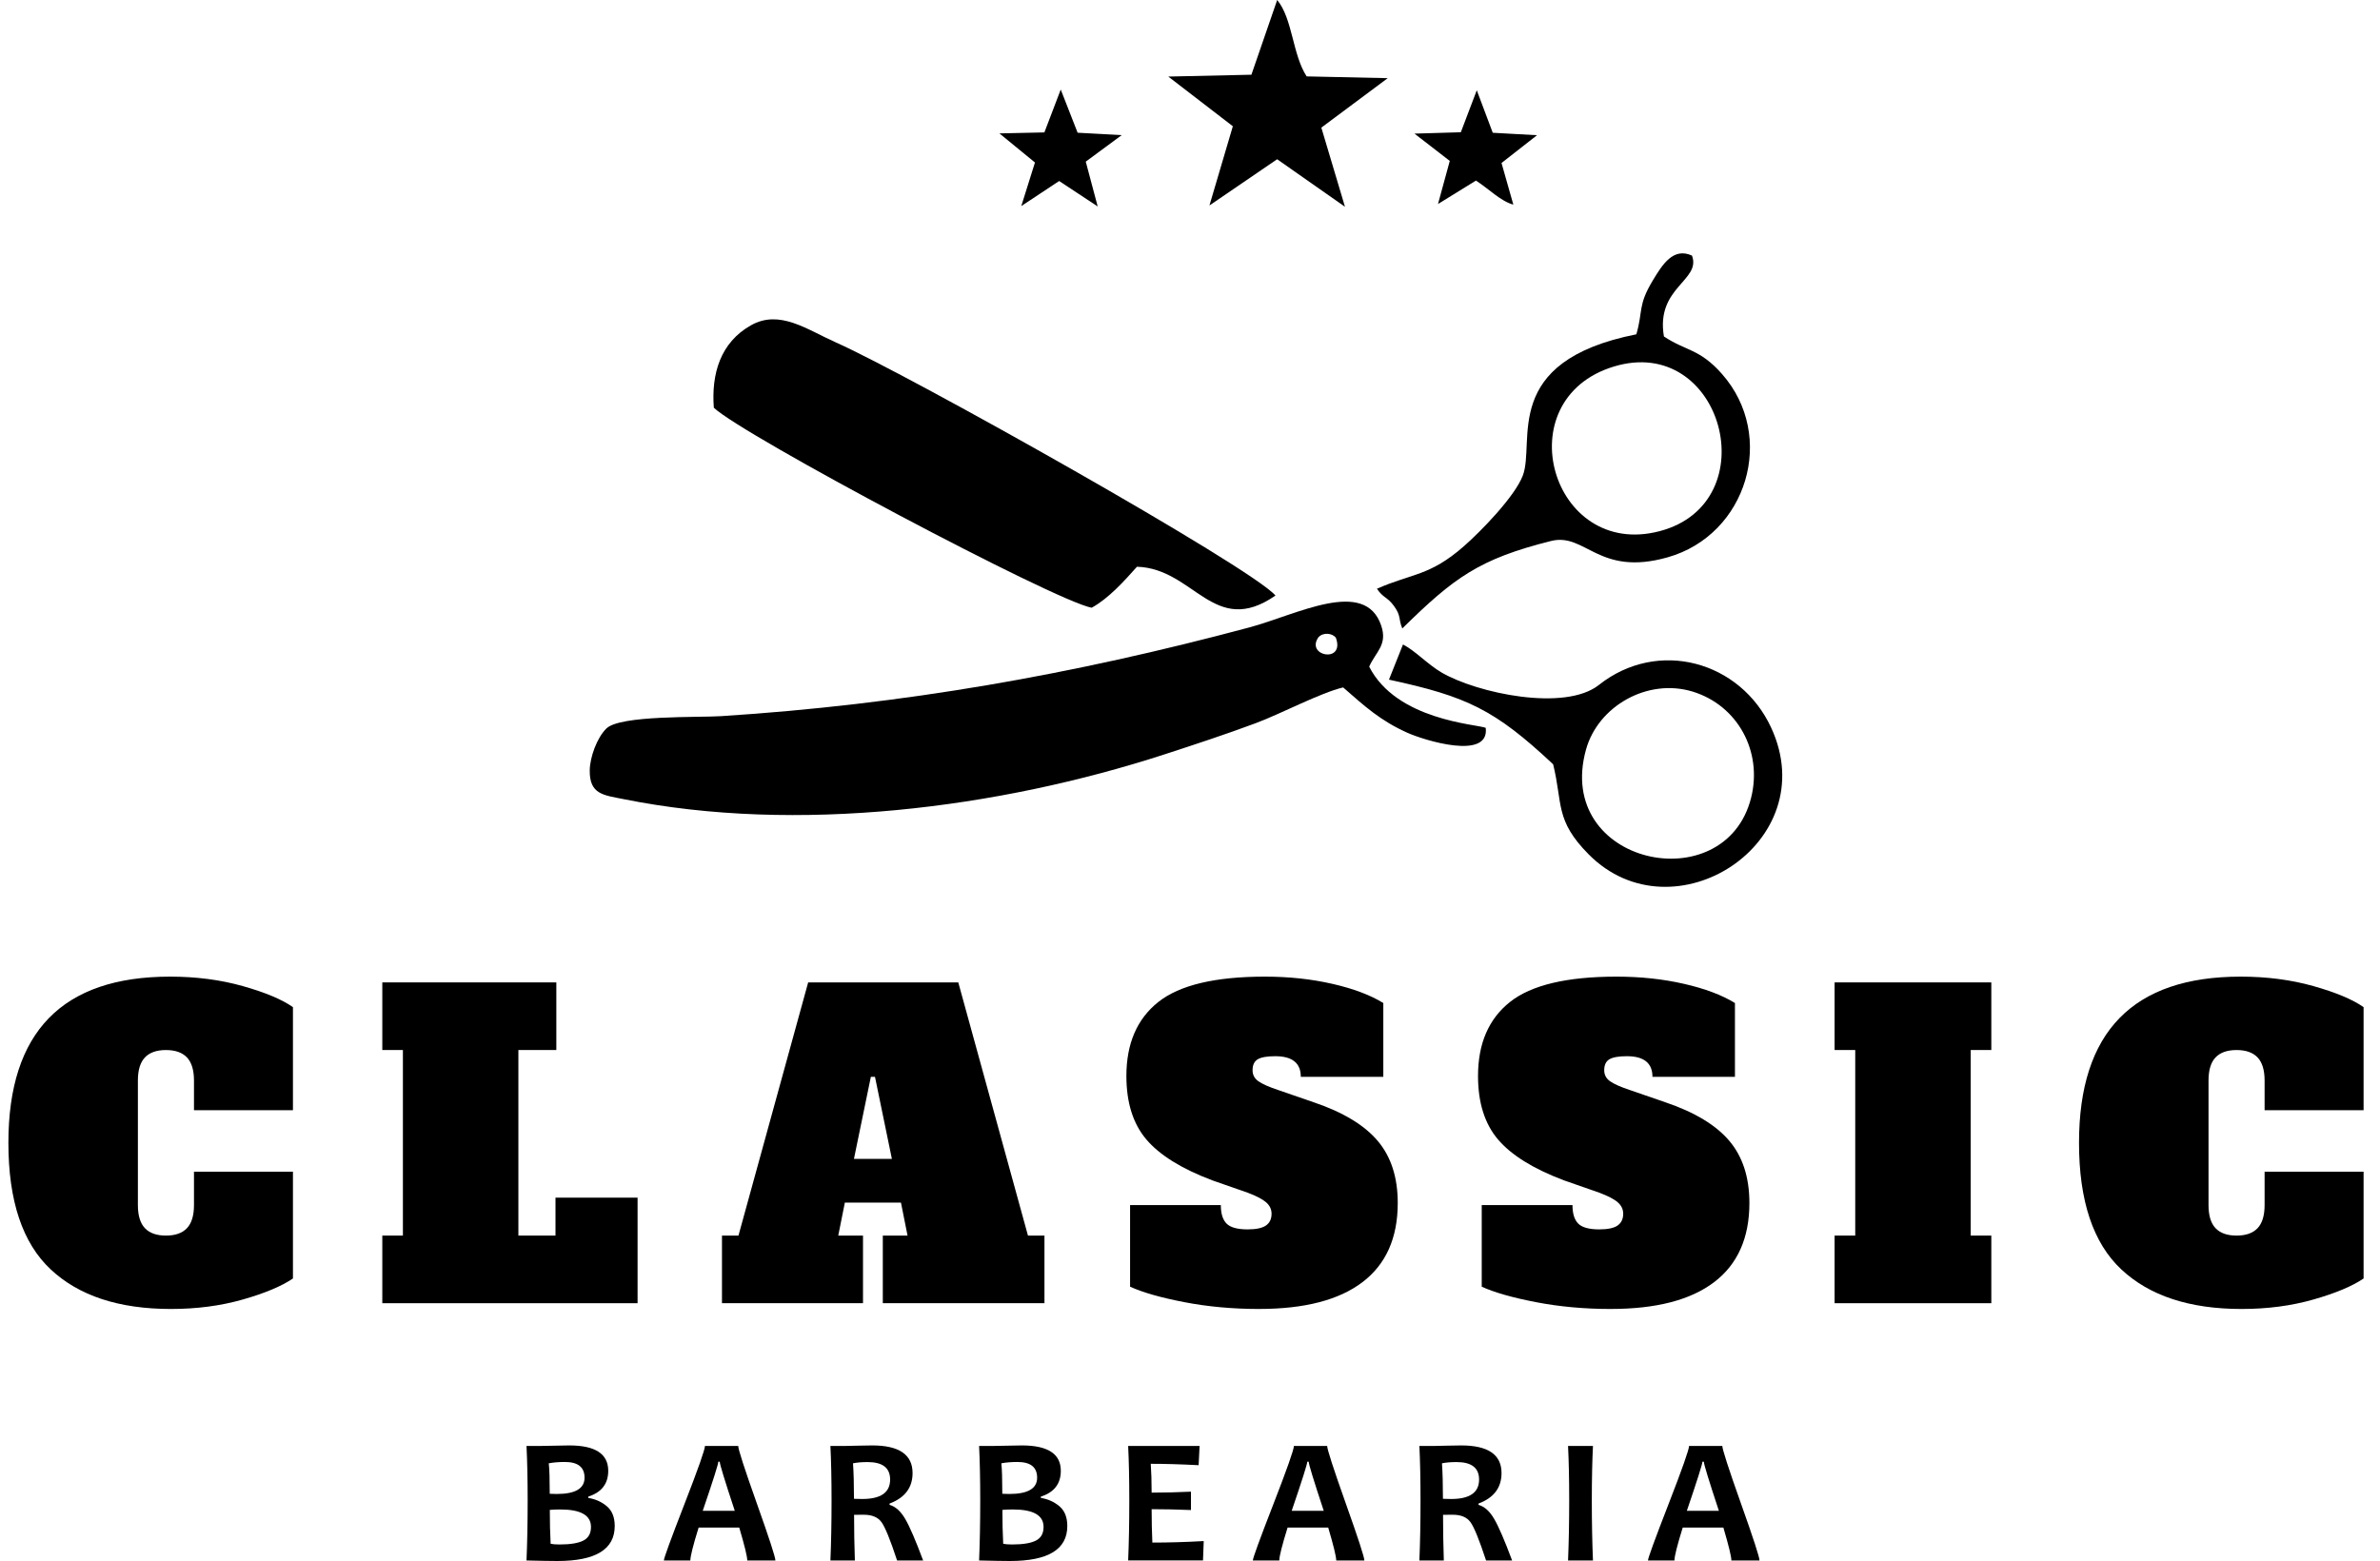 <svg width="125" height="82" viewBox="0 0 125 82" fill="none" xmlns="http://www.w3.org/2000/svg">
<g clip-path="url(#clip0_28_226)">
<path fill-rule="evenodd" clip-rule="evenodd" d="M70.163 33.506C70.65 34.859 68.562 34.474 69.239 33.484C69.496 33.188 70 33.268 70.163 33.506ZM70.543 36.111C71.688 37.109 72.48 37.844 73.909 38.489C74.791 38.887 78.241 39.959 78.032 38.233C77.543 38.038 73.35 37.84 71.911 35.02C72.256 34.235 72.888 33.883 72.541 32.859C71.688 30.334 68.111 32.291 65.615 32.959C56.333 35.444 47.467 37.004 37.872 37.62C36.67 37.697 32.578 37.561 31.853 38.264C31.353 38.748 30.983 39.778 30.974 40.464C30.955 41.74 31.712 41.769 32.752 41.979C41.846 43.808 52.434 42.465 61.168 39.625C62.775 39.102 64.377 38.575 65.957 37.987C67.254 37.505 69.35 36.392 70.543 36.111V36.111Z" fill="black"/>
<path fill-rule="evenodd" clip-rule="evenodd" d="M37.491 21.418C39.027 22.875 55.369 31.552 57.336 31.925C58.24 31.424 59.039 30.527 59.715 29.771C62.723 29.862 63.757 33.523 66.989 31.284C65.697 29.781 47.719 19.683 43.899 17.987C42.387 17.316 40.95 16.238 39.443 17.087C37.827 17.998 37.356 19.65 37.491 21.418V21.418Z" fill="black"/>
<path fill-rule="evenodd" clip-rule="evenodd" d="M84.759 19.255C90.472 17.517 92.856 26.404 87.167 27.902C81.486 29.398 79.058 20.989 84.759 19.255ZM85.943 17.561C78.766 18.986 80.659 23.213 79.977 24.988C79.553 26.09 77.786 27.904 76.88 28.698C75.084 30.271 74.169 30.111 72.319 30.926C72.632 31.404 72.858 31.351 73.203 31.819C73.604 32.362 73.436 32.503 73.65 33.013C76.377 30.328 77.701 29.362 81.459 28.419C83.276 27.962 83.948 30.308 87.587 29.276C91.756 28.094 93.324 22.903 90.433 19.637C89.26 18.311 88.564 18.455 87.391 17.675C86.949 15.081 89.363 14.742 88.864 13.426C87.882 12.977 87.309 13.899 86.812 14.724C86.006 16.06 86.303 16.322 85.943 17.561L85.943 17.561Z" fill="black"/>
<path fill-rule="evenodd" clip-rule="evenodd" d="M91.969 41.912C90.599 47.338 81.621 45.427 83.298 39.377C83.932 37.09 86.531 35.612 88.893 36.328C91.251 37.044 92.586 39.464 91.969 41.912ZM72.95 35.702C77.046 36.586 78.507 37.276 81.572 40.148C82.086 42.227 81.656 43.083 83.443 44.884C87.888 49.361 95.824 44.26 93.02 38.218C91.399 34.725 87.074 33.527 83.976 35.98C82.193 37.393 77.593 36.421 75.711 35.326C74.998 34.911 74.309 34.169 73.686 33.855L72.95 35.702Z" fill="black"/>
<path fill-rule="evenodd" clip-rule="evenodd" d="M65.725 3.925L61.359 4.022L64.75 6.632L63.521 10.793L67.077 8.365L70.639 10.861L69.398 6.704L72.885 4.106L68.627 4.013C67.879 2.87 67.892 0.976 67.079 1.52588e-05L65.725 3.925H65.725Z" fill="black"/>
<path fill-rule="evenodd" clip-rule="evenodd" d="M54.852 6.956L52.49 7.007L54.357 8.536L53.639 10.825L55.628 9.509L57.652 10.845L57.025 8.491L58.915 7.097L56.598 6.972L55.711 4.704L54.852 6.956Z" fill="black"/>
<path fill-rule="evenodd" clip-rule="evenodd" d="M76.724 6.947L74.29 7.019L76.144 8.453L75.525 10.717L77.519 9.486C78.197 9.924 78.823 10.574 79.482 10.749L78.861 8.562L80.726 7.103L78.401 6.974L77.562 4.742L76.724 6.947V6.947Z" fill="black"/>
<path d="M8.975 68.761C6.245 68.761 4.141 68.068 2.661 66.681C1.181 65.294 0.441 63.078 0.441 60.032C0.441 54.212 3.272 51.303 8.932 51.303C10.304 51.303 11.578 51.468 12.755 51.801C13.932 52.133 14.809 52.501 15.386 52.906V58.321H10.188V56.761C10.188 56.213 10.065 55.809 9.82 55.548C9.574 55.289 9.206 55.159 8.715 55.159C8.224 55.159 7.856 55.289 7.611 55.548C7.365 55.808 7.242 56.212 7.242 56.761V63.303C7.242 63.851 7.365 64.256 7.611 64.516C7.856 64.776 8.224 64.906 8.715 64.906C9.206 64.906 9.574 64.776 9.82 64.516C10.065 64.256 10.188 63.852 10.188 63.303V61.549H15.386V67.159C14.794 67.563 13.917 67.931 12.755 68.263C11.592 68.596 10.332 68.761 8.975 68.761V68.761Z" fill="black"/>
<path d="M20.079 68.458V64.906H21.161V55.158H20.079V51.606H29.219V55.158H27.226V64.906H29.175V62.913H33.486V68.458H20.079Z" fill="black"/>
<path d="M53.99 64.906H54.856V68.458H46.366V64.906H47.665L47.319 63.172H44.373L44.026 64.906H45.326V68.458H37.919V64.906H38.785L42.446 51.606H50.33L53.99 64.906ZM44.85 60.877H46.843L45.955 56.567H45.738L44.85 60.877Z" fill="black"/>
<path d="M66.134 68.761C64.747 68.761 63.437 68.641 62.202 68.403C60.967 68.165 60.018 67.894 59.353 67.591V63.302H64.119C64.119 63.75 64.22 64.075 64.422 64.277C64.624 64.479 64.993 64.58 65.527 64.58C65.975 64.58 66.296 64.511 66.491 64.375C66.686 64.238 66.784 64.032 66.784 63.758C66.784 63.527 66.69 63.328 66.502 63.162C66.314 62.996 65.99 62.826 65.527 62.652L63.664 62.002C62.061 61.396 60.91 60.681 60.209 59.858C59.509 59.035 59.159 57.923 59.159 56.522C59.159 54.818 59.719 53.522 60.837 52.634C61.956 51.746 63.823 51.303 66.436 51.303C67.692 51.303 68.873 51.429 69.978 51.682C71.082 51.934 71.974 52.271 72.653 52.689V56.566H68.32C68.32 55.844 67.873 55.483 66.978 55.483C66.544 55.483 66.238 55.537 66.057 55.645C65.876 55.754 65.786 55.945 65.786 56.219C65.786 56.465 65.891 56.66 66.101 56.804C66.31 56.949 66.653 57.1 67.13 57.259L69.014 57.909C70.545 58.429 71.66 59.104 72.361 59.934C73.061 60.764 73.411 61.851 73.411 63.194C73.411 65.028 72.793 66.414 71.559 67.352C70.324 68.291 68.516 68.76 66.134 68.76V68.761Z" fill="black"/>
<path d="M84.602 68.761C83.216 68.761 81.906 68.641 80.671 68.403C79.436 68.165 78.487 67.894 77.822 67.591V63.302H82.588C82.588 63.75 82.689 64.075 82.891 64.277C83.093 64.479 83.461 64.58 83.996 64.58C84.444 64.58 84.765 64.511 84.96 64.375C85.154 64.238 85.252 64.032 85.252 63.758C85.252 63.527 85.158 63.328 84.971 63.162C84.783 62.996 84.458 62.826 83.996 62.652L82.133 62.002C80.53 61.396 79.379 60.681 78.678 59.858C77.978 59.035 77.627 57.923 77.627 56.522C77.627 54.818 78.187 53.522 79.306 52.634C80.425 51.746 82.291 51.303 84.905 51.303C86.161 51.303 87.342 51.429 88.447 51.682C89.551 51.934 90.442 52.271 91.121 52.689V56.566H86.789C86.789 55.844 86.342 55.483 85.446 55.483C85.013 55.483 84.707 55.537 84.526 55.645C84.345 55.754 84.255 55.945 84.255 56.219C84.255 56.465 84.36 56.66 84.57 56.804C84.779 56.949 85.122 57.1 85.599 57.259L87.483 57.909C89.013 58.429 90.129 59.104 90.829 59.934C91.529 60.764 91.88 61.851 91.88 63.194C91.88 65.028 91.262 66.414 90.028 67.352C88.793 68.291 86.985 68.76 84.602 68.76V68.761Z" fill="black"/>
<path d="M96.355 68.458V64.906H97.439V55.158H96.355V51.606H104.586V55.158H103.504V64.906H104.586V68.458H96.355Z" fill="black"/>
<path d="M117.726 68.761C114.996 68.761 112.892 68.068 111.412 66.681C109.932 65.294 109.192 63.078 109.192 60.032C109.192 54.212 112.023 51.303 117.683 51.303C119.055 51.303 120.329 51.468 121.506 51.801C122.683 52.133 123.56 52.501 124.138 52.906V58.321H118.939V56.761C118.939 56.213 118.816 55.809 118.571 55.548C118.325 55.289 117.957 55.159 117.466 55.159C116.975 55.159 116.607 55.289 116.362 55.548C116.116 55.808 115.994 56.212 115.994 56.761V63.303C115.994 63.851 116.116 64.256 116.362 64.516C116.607 64.776 116.975 64.906 117.466 64.906C117.957 64.906 118.325 64.776 118.571 64.516C118.816 64.256 118.939 63.852 118.939 63.303V61.549H124.138V67.159C123.546 67.563 122.668 67.931 121.506 68.263C120.344 68.596 119.084 68.761 117.726 68.761V68.761Z" fill="black"/>
<path d="M32.286 80.162C32.286 81.387 31.285 82 29.279 82C28.93 82 28.389 81.99 27.653 81.972C27.692 81.041 27.713 79.992 27.713 78.826C27.713 77.704 27.692 76.747 27.653 75.956H28.402C28.542 75.956 28.781 75.953 29.115 75.943C29.449 75.933 29.711 75.929 29.899 75.929C31.263 75.929 31.945 76.372 31.945 77.26C31.945 77.942 31.595 78.395 30.897 78.617V78.687C31.269 78.745 31.594 78.891 31.872 79.124C32.147 79.356 32.286 79.703 32.286 80.162ZM31.039 80.212C31.039 79.599 30.503 79.293 29.427 79.293C29.215 79.293 29.031 79.301 28.877 79.315C28.877 79.96 28.891 80.553 28.92 81.094C29.024 81.119 29.181 81.132 29.39 81.132C29.96 81.132 30.377 81.062 30.642 80.925C30.907 80.788 31.039 80.552 31.039 80.212ZM30.701 77.624C30.701 77.074 30.358 76.798 29.667 76.798C29.35 76.798 29.068 76.821 28.822 76.868C28.857 77.178 28.873 77.713 28.873 78.469C28.991 78.476 29.114 78.479 29.243 78.479C30.215 78.479 30.701 78.194 30.701 77.624Z" fill="black"/>
<path d="M40.725 81.972H39.247C39.247 81.768 39.107 81.193 38.826 80.243H36.693C36.402 81.177 36.258 81.752 36.258 81.972H34.867C34.867 81.852 35.227 80.867 35.946 79.015C36.665 77.164 37.025 76.145 37.025 75.956H38.772C38.772 76.132 39.096 77.137 39.748 78.971C40.401 80.805 40.725 81.805 40.725 81.972H40.725ZM38.591 79.362C38.065 77.772 37.801 76.912 37.801 76.783H37.727C37.727 76.903 37.455 77.762 36.909 79.362H38.592H38.591Z" fill="black"/>
<path d="M48.483 81.972H47.116C46.758 80.882 46.483 80.209 46.293 79.953C46.102 79.697 45.795 79.57 45.369 79.57C45.191 79.57 45.021 79.571 44.857 79.573C44.857 80.365 44.871 81.164 44.898 81.972H43.614C43.654 81.041 43.674 79.992 43.674 78.826C43.674 77.704 43.654 76.747 43.614 75.956H44.414C44.505 75.956 44.699 75.953 44.992 75.943C45.288 75.933 45.559 75.929 45.81 75.929C47.222 75.929 47.929 76.413 47.929 77.38C47.929 78.146 47.525 78.681 46.72 78.982V79.051C47.03 79.138 47.303 79.381 47.537 79.78C47.772 80.178 48.087 80.909 48.484 81.972H48.483ZM46.75 77.722C46.75 77.109 46.356 76.803 45.567 76.803C45.279 76.803 45.021 76.823 44.801 76.868C44.834 77.344 44.852 77.967 44.852 78.733C45.02 78.74 45.163 78.743 45.281 78.743C46.261 78.743 46.75 78.402 46.75 77.722V77.722Z" fill="black"/>
<path d="M56.056 80.162C56.056 81.387 55.055 82 53.048 82C52.7 82 52.159 81.99 51.423 81.972C51.462 81.041 51.483 79.992 51.483 78.826C51.483 77.704 51.462 76.747 51.423 75.956H52.172C52.312 75.956 52.55 75.953 52.885 75.943C53.219 75.933 53.48 75.929 53.668 75.929C55.032 75.929 55.715 76.372 55.715 77.26C55.715 77.942 55.365 78.395 54.667 78.617V78.687C55.039 78.745 55.363 78.891 55.641 79.124C55.917 79.356 56.056 79.703 56.056 80.162ZM54.809 80.212C54.809 79.599 54.273 79.293 53.197 79.293C52.984 79.293 52.801 79.301 52.647 79.315C52.647 79.96 52.661 80.553 52.689 81.094C52.793 81.119 52.951 81.132 53.159 81.132C53.73 81.132 54.147 81.062 54.411 80.925C54.676 80.788 54.809 80.552 54.809 80.212ZM54.471 77.624C54.471 77.074 54.127 76.798 53.437 76.798C53.12 76.798 52.838 76.821 52.592 76.868C52.626 77.178 52.642 77.713 52.642 78.469C52.761 78.476 52.884 78.479 53.013 78.479C53.985 78.479 54.471 78.194 54.471 77.624Z" fill="black"/>
<path d="M63.221 80.954L63.183 81.971H59.252C59.291 81.041 59.312 79.992 59.312 78.825C59.312 77.704 59.291 76.747 59.252 75.955H63.004L62.953 76.968C62.029 76.919 61.19 76.894 60.439 76.894C60.469 77.323 60.485 77.827 60.485 78.409C61.128 78.409 61.818 78.392 62.551 78.358V79.323C61.83 79.293 61.141 79.278 60.485 79.278C60.485 79.902 60.498 80.489 60.523 81.032C61.367 81.032 62.266 81.007 63.221 80.953V80.954Z" fill="black"/>
<path d="M71.657 81.972H70.18C70.18 81.768 70.04 81.193 69.759 80.243H67.626C67.335 81.177 67.19 81.752 67.19 81.972H65.8C65.8 81.852 66.159 80.867 66.879 79.015C67.598 77.164 67.957 76.145 67.957 75.956H69.704C69.704 76.132 70.029 77.137 70.68 78.971C71.334 80.805 71.658 81.805 71.658 81.972H71.657ZM69.524 79.362C68.997 77.772 68.734 76.912 68.734 76.783H68.66C68.66 76.903 68.387 77.762 67.842 79.362H69.525H69.524Z" fill="black"/>
<path d="M79.416 81.972H78.049C77.691 80.882 77.417 80.209 77.226 79.953C77.035 79.697 76.728 79.57 76.303 79.57C76.124 79.57 75.954 79.571 75.79 79.573C75.79 80.365 75.804 81.164 75.831 81.972H74.548C74.587 81.041 74.607 79.992 74.607 78.826C74.607 77.704 74.587 76.747 74.548 75.956H75.347C75.439 75.956 75.633 75.953 75.926 75.943C76.221 75.933 76.492 75.929 76.743 75.929C78.156 75.929 78.862 76.413 78.862 77.38C78.862 78.146 78.459 78.681 77.653 78.982V79.051C77.964 79.138 78.237 79.381 78.47 79.78C78.706 80.178 79.02 80.909 79.418 81.972H79.416ZM77.683 77.722C77.683 77.109 77.289 76.803 76.501 76.803C76.212 76.803 75.955 76.823 75.734 76.868C75.767 77.344 75.785 77.967 75.785 78.733C75.954 78.74 76.097 78.743 76.214 78.743C77.195 78.743 77.683 78.402 77.683 77.722V77.722Z" fill="black"/>
<path d="M83.664 81.972H82.356C82.395 81.016 82.416 79.967 82.416 78.826C82.416 77.701 82.395 76.744 82.356 75.956H83.664C83.625 76.733 83.604 77.689 83.604 78.826C83.604 79.986 83.625 81.035 83.664 81.972Z" fill="black"/>
<path d="M92.411 81.972H90.934C90.934 81.768 90.793 81.193 90.513 80.243H88.379C88.088 81.177 87.944 81.752 87.944 81.972H86.553C86.553 81.852 86.913 80.867 87.632 79.015C88.351 77.164 88.711 76.145 88.711 75.956H90.458C90.458 76.132 90.783 77.137 91.434 78.971C92.087 80.805 92.412 81.805 92.412 81.972H92.411ZM90.277 79.362C89.751 77.772 89.487 76.912 89.487 76.783H89.413C89.413 76.903 89.141 77.762 88.595 79.362H90.278H90.277Z" fill="black"/>
</g>
<defs>
<clipPath id="clip0_28_226">
<rect width="123.697" height="82" fill="white" transform="translate(0.44)"/>
</clipPath>
</defs>
</svg>
